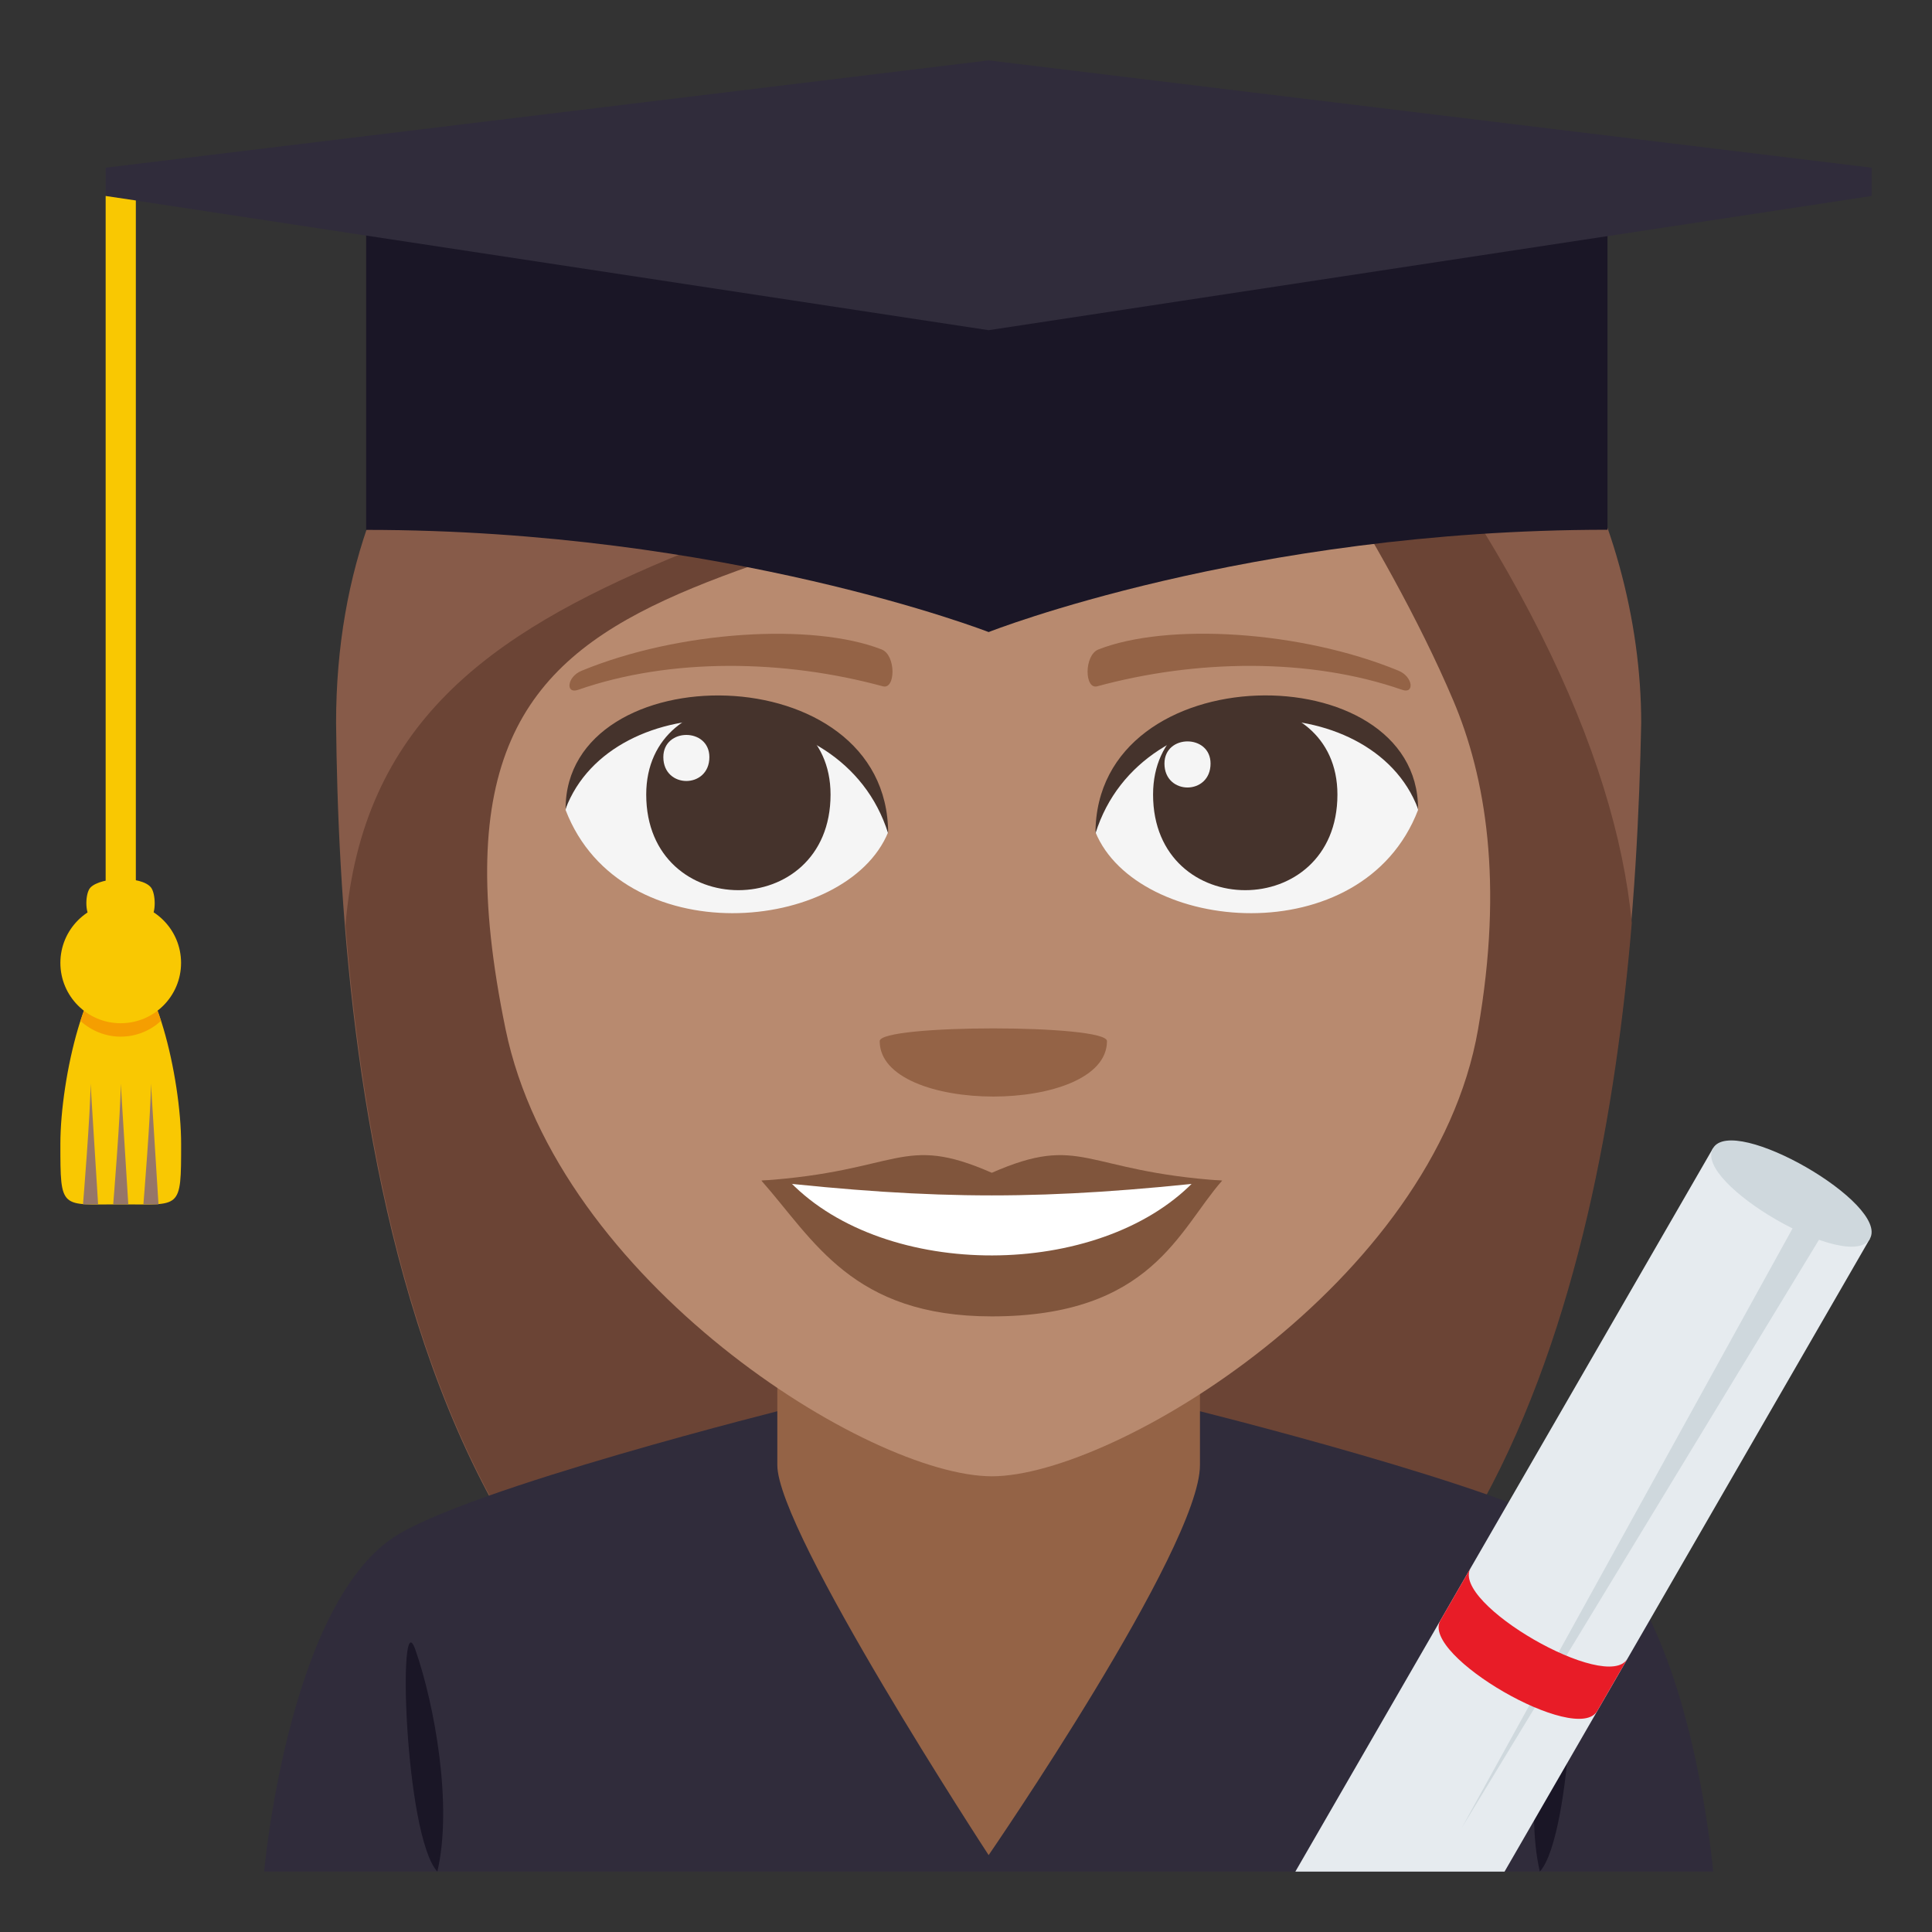 <?xml version="1.0" encoding="utf-8"?>
<!-- Generator: Adobe Illustrator 15.0.0, SVG Export Plug-In . SVG Version: 6.00 Build 0)  -->
<!DOCTYPE svg PUBLIC "-//W3C//DTD SVG 1.1//EN" "http://www.w3.org/Graphics/SVG/1.1/DTD/svg11.dtd">
<svg version="1.1" id="Layer_1" xmlns="http://www.w3.org/2000/svg" xmlns:xlink="http://www.w3.org/1999/xlink" x="0px" y="0px"
	 width="64px" height="64px" viewBox="0 0 64 64" enable-background="new 0 0 64 64" xml:space="preserve">
<rect x="0" y="0" width="64" height="64" fill="#333333" stroke="none"/>
<path fill="#875B49" d="M43.378,7.692C37.967,0.773,11.133,3.545,11.133,23.95c0.112,10.962,1.906,35.862,21.56,35.862
	c19.65,0,21.448-24.795,21.674-35.862C54.367,17.153,50.438,9.118,43.378,7.692z"/>
<path fill="#6B4435" d="M11.445,30.647c0.967,12.095,4.994,29.166,21.267,29.166c16.327,0,20.327-17.107,21.343-29.245
	c-0.535-5.589-3.834-12.806-10.991-21.315C28.394,18.774,12.546,17.292,11.445,30.647z"/>
<path fill="#302C3B" d="M13.006,50.949c2.4-1.631,13.197-4.314,13.197-4.314h13.092c0,0,10.867,2.676,13.256,4.311
	C56.02,53.316,56.75,62,56.75,62h-48C8.75,62,9.525,53.309,13.006,50.949"/>
<path fill="#946346" d="M25.75,48.535c0,2.219,7,12.918,7,12.918s7-10.182,7-12.918V38h-14V48.535z"/>
<path fill="#1A1626" d="M14.488,62C15,59.811,14.4,56.482,13.76,54.65C13.168,52.943,13.393,60.795,14.488,62"/>
<path fill="#1A1626" d="M51.738,54.65c-0.639,1.834-1.24,5.16-0.729,7.348C52.107,60.795,52.332,52.945,51.738,54.65"/>
<polygon fill="#E6EBEF" points="56.744,38.039 42.91,62 49.84,62 61.941,41.039 "/>
<polygon fill="#CFD8DD" points="48.418,60.557 60.041,39.496 60.908,39.996 "/>
<path fill="#CFD8DD" d="M61.941,41.039c-0.668,1.154-5.863-1.846-5.197-3C57.412,36.883,62.607,39.883,61.941,41.039z"/>
<path fill="#E81C27" d="M48.715,51.947l-1,1.732c-0.668,1.154,4.529,4.154,5.195,3l1-1.732
	C53.244,56.102,48.047,53.102,48.715,51.947z"/>
<path fill="#B88A6F" d="M48.141,23.202c-2.301-5.427-6.521-11.315-6.521-11.315c-15.443,9.28-28.498,4.623-24.872,22.208
	c1.72,8.346,12.043,14.809,16.111,14.809c4.062,0,14.646-6.414,16.104-14.809C49.809,29.234,49.214,25.73,48.141,23.202z"/>
<path fill="#F5F5F5" d="M46.975,26.831c-1.838,4.788-9.315,4.085-10.686,0.737C37.33,22.187,45.965,21.727,46.975,26.831z"/>
<path fill="#45332C" d="M38.197,26.321c0,4.223,6.107,4.223,6.107,0C44.305,22.401,38.197,22.401,38.197,26.321z"/>
<path fill="#45332C" d="M46.975,26.796c0-5.141-10.686-5.141-10.686,0.813C37.816,22.725,45.448,22.725,46.975,26.796z"/>
<path fill="#F5F5F5" d="M18.736,26.831c1.837,4.788,9.316,4.085,10.685,0.737C28.381,22.187,19.747,21.727,18.736,26.831z"/>
<path fill="#45332C" d="M27.513,26.321c0,4.223-6.106,4.223-6.106,0C21.406,22.401,27.513,22.401,27.513,26.321z"/>
<path fill="#45332C" d="M18.736,26.796c0-5.139,10.685-5.139,10.685,0.812C27.895,22.725,20.262,22.725,18.736,26.796z"/>
<path fill="#F5F5F5" d="M38.574,25.294c0,1.057,1.527,1.057,1.527,0C40.102,24.315,38.574,24.315,38.574,25.294z"/>
<path fill="#F5F5F5" d="M23.499,25.08c0,1.055-1.525,1.055-1.525,0C21.974,24.101,23.499,24.101,23.499,25.08z"/>
<path fill="#80553C" d="M40.486,39.109c-1.435,1.623-2.332,4.498-7.631,4.498c-4.623,0-5.896-2.533-7.633-4.498H40.486z"/>
<path fill="#FFFFFF" d="M39.533,39.158c-3.141,3.217-10.175,3.262-13.357,0H39.533z"/>
<path fill="#80553C" d="M32.855,38.85c-2.99-1.311-3.014-0.053-7.633,0.26c5.832,0.652,9.433,0.652,15.264,0
	C35.869,38.797,35.846,37.539,32.855,38.85z"/>
<path fill="#946346" d="M46.326,22.217c-3.236-1.333-7.665-1.594-9.939-0.703c-0.479,0.188-0.465,1.335-0.041,1.221
	c3.26-0.887,7.014-0.957,10.103,0.116C46.863,22.998,46.813,22.418,46.326,22.217z"/>
<path fill="#946346" d="M19.266,22.22c3.236-1.333,7.665-1.594,9.94-0.706c0.479,0.188,0.465,1.337,0.04,1.221
	c-3.261-0.887-7.014-0.957-10.101,0.118C18.729,22.998,18.78,22.418,19.266,22.22z"/>
<path fill="#946346" d="M36.67,34.488c0,2.449-7.529,2.449-7.529,0C29.141,33.926,36.67,33.926,36.67,34.488z"/>
<path fill="#1A1626" d="M12.129,6.938v10.615c11.923,0,20.621,3.385,20.621,3.385s8.574-3.389,20.5-3.389V6.938H12.129z"/>
<polygon fill="#302C3B" points="32.75,2 3.5,5.555 3.5,6.492 32.75,10.938 62,6.492 62,5.555 "/>
<path fill="#F9C802" d="M3.5,6.492v24.055c0,0.645,1,0.645,1,0V6.641L3.5,6.492z"/>
<path fill="#F9C802" d="M6,37.896c0,2.209-0.002,2-2,2c-2,0-2,0.209-2-2s0.896-5.999,2-5.999S6,35.688,6,37.896"/>
<path fill="#967668" d="M3.75,39.896c0,0,0.25-3.059,0.25-3.998l0.25,3.998H3.75z"/>
<path fill="#967668" d="M2.75,39.896c0,0,0.25-3.059,0.25-3.998l0.25,3.998H2.75z"/>
<path fill="#967668" d="M4.75,39.896c0,0,0.25-3.059,0.25-3.998l0.25,3.998H4.75z"/>
<path fill="#F59E01" d="M2.664,33.82c0.354,0.32,0.82,0.52,1.334,0.52c0.518,0,0.979-0.199,1.336-0.521
	C4.98,32.719,4.514,31.897,4,31.897S3.018,32.721,2.664,33.82"/>
<path fill="#F9C802" d="M3.998,29.898c1.104,0,2,0.895,2,1.999c0,1.103-0.896,1.999-2,1.999S2,33,2,31.897
	C2,30.793,2.895,29.898,3.998,29.898"/>
<path fill="#F9C802" d="M5,29.397c-0.314-0.39-1.646-0.354-2,0c-0.178,0.177-0.193,0.843,0,1c0.389,0.313,1.646,0.354,2,0
	C5.176,30.221,5.156,29.591,5,29.397"/>
</svg>
